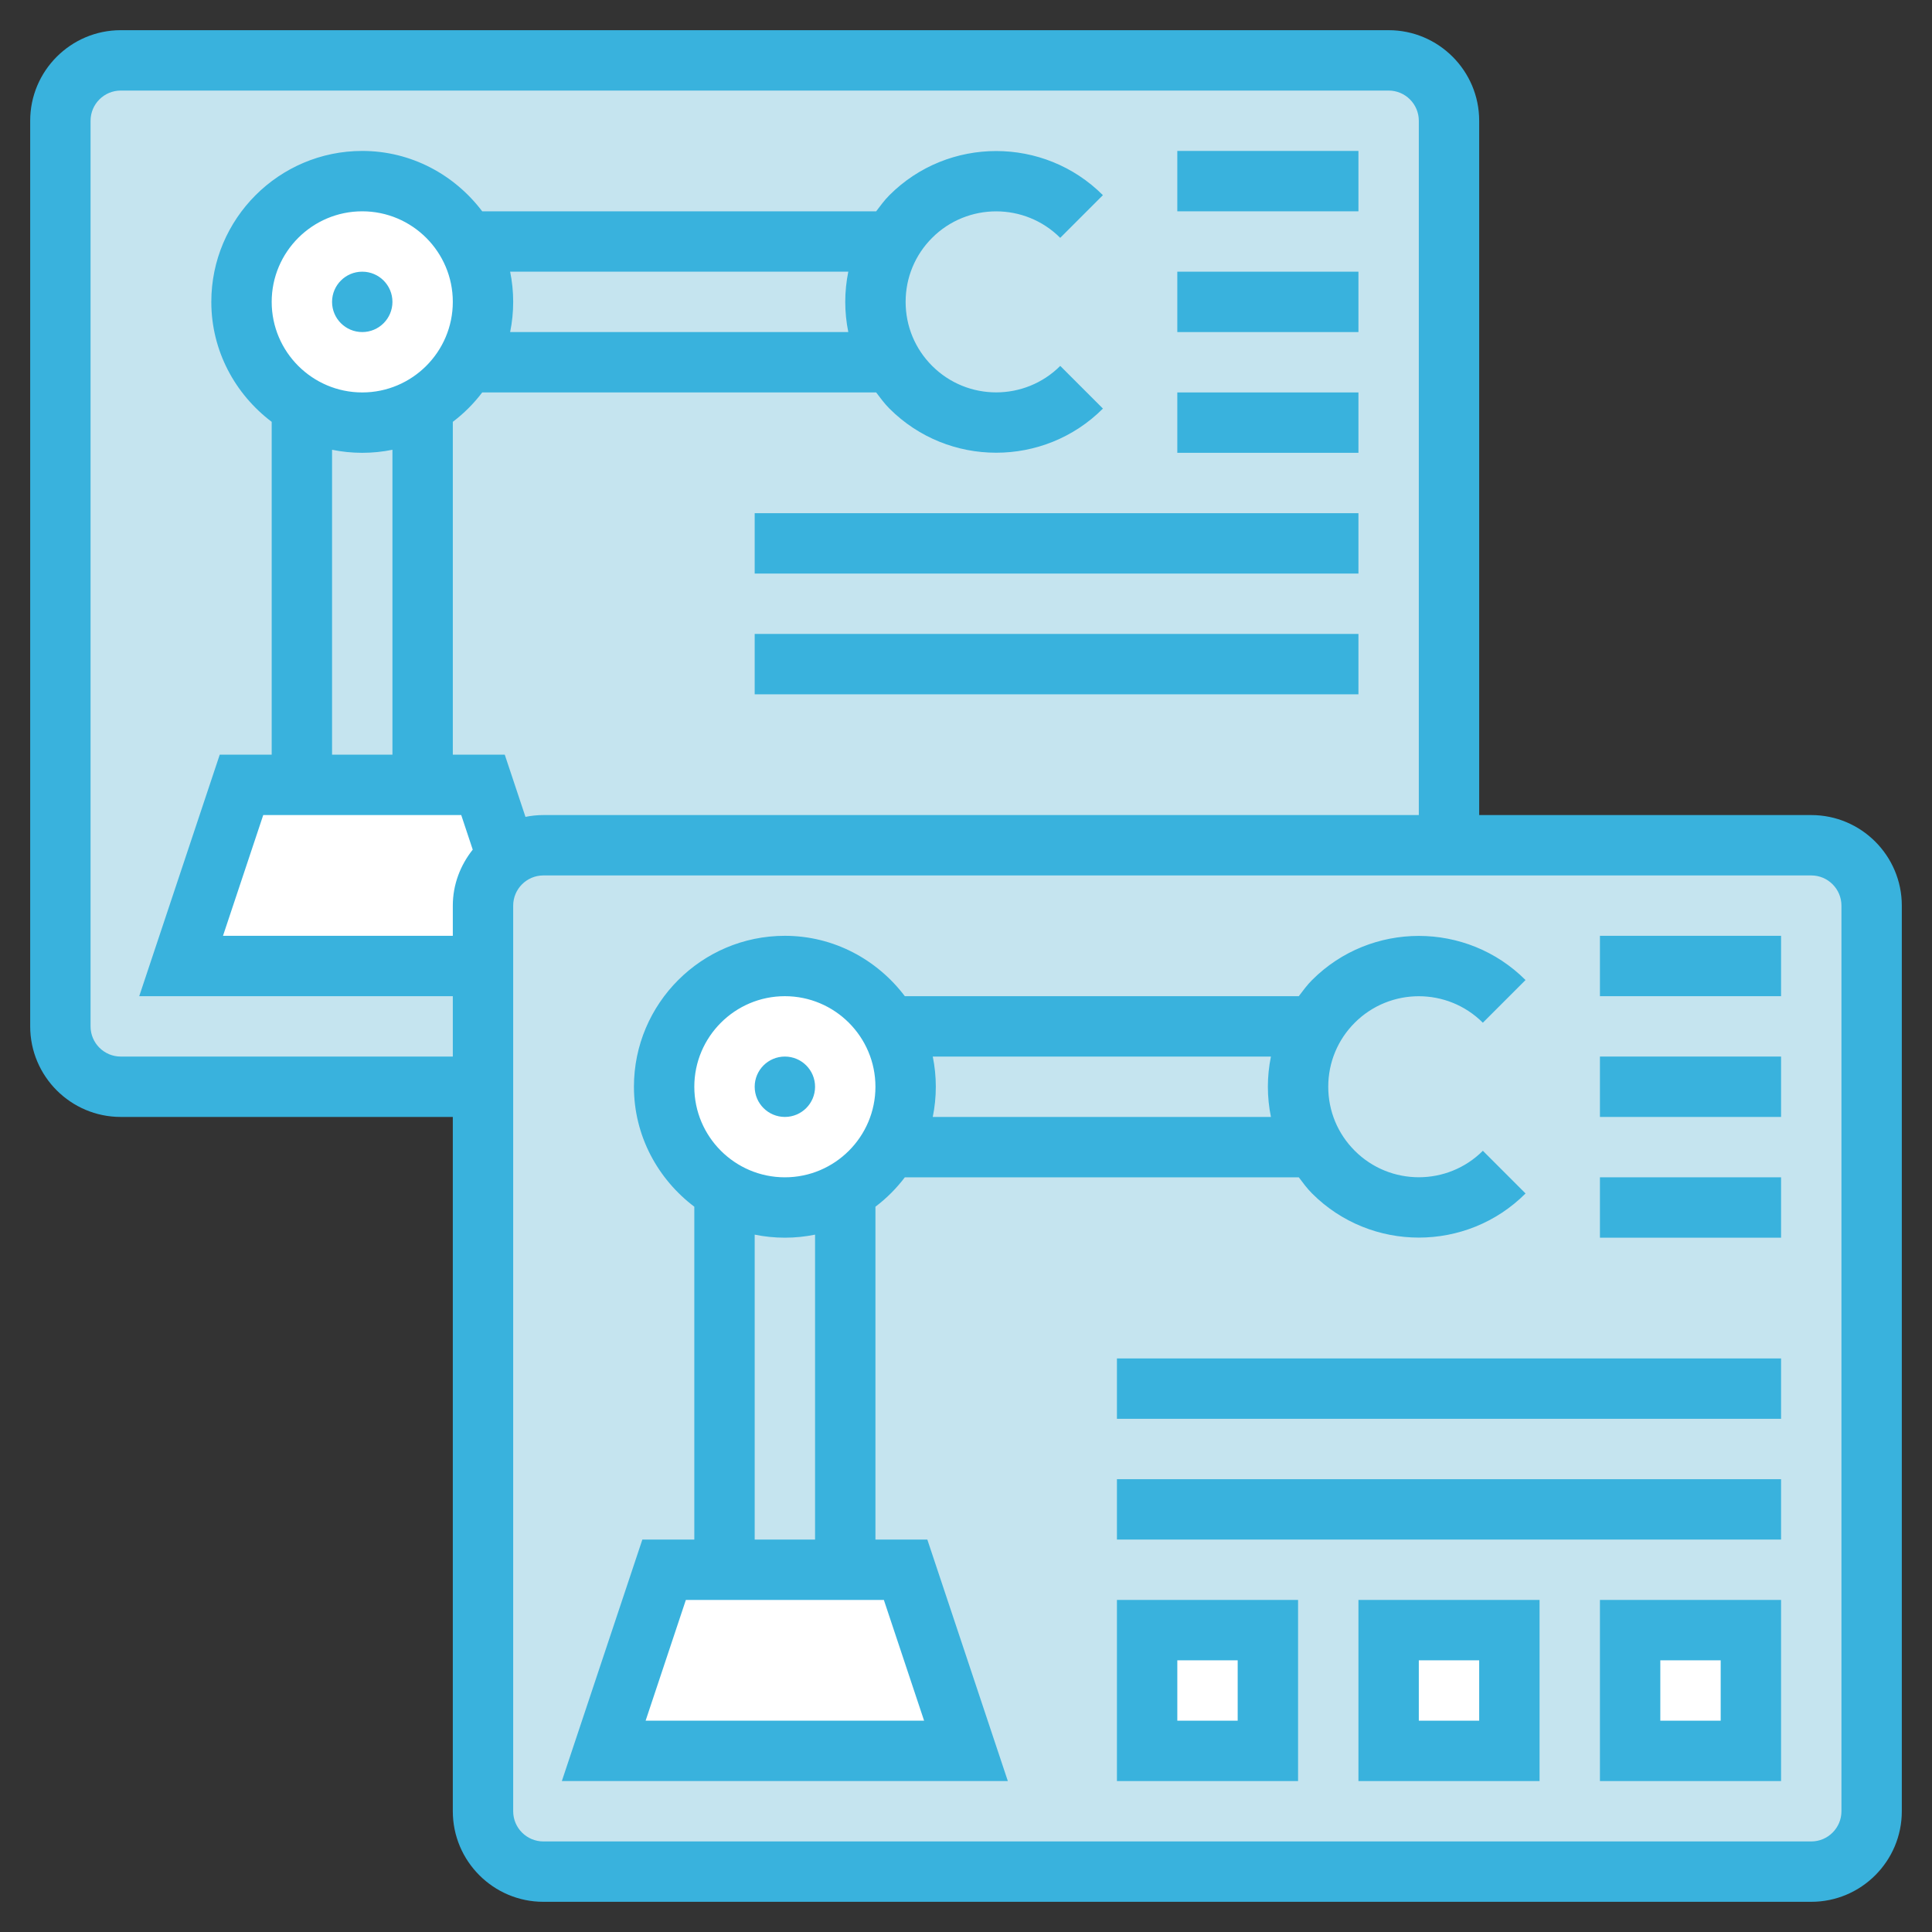 <?xml version="1.0"?>
<svg xmlns="http://www.w3.org/2000/svg" xmlns:xlink="http://www.w3.org/1999/xlink" xmlns:svgjs="http://svgjs.com/svgjs" version="1.1" width="512" height="512" x="0" y="0" viewBox="0 0 64 64" style="enable-background:new 0 0 512 512" xml:space="preserve" class=""><rect x="0" y="0" width="64" height="64" fill="#333333" stroke="none"/><g><g xmlns="http://www.w3.org/2000/svg"><g><g><path d="m46 2h-42c-1.1 0-2 .9-2 2v30c0 1.1.9 2 2 2h12v-6c0-1.105.895-2 2-2h30v-24c0-1.1-.9-2-2-2z" fill="#c5e4ef" data-original="#ffeaa7" style="" class=""/></g><g><path d="m29.54 12h-14.08c.34-.59.54-1.27.54-2s-.2-1.41-.54-2h14.08c-.72 1.23-.72 2.77 0 4z" fill="#c5e4ef" data-original="#ccd1d9" style="" class=""/></g><g><path d="m14 13.46v12.54h-4v-12.54c.59.34 1.27.54 2 .54s1.41-.2 2-.54z" fill="#c5e4ef" data-original="#ccd1d9" style="" class=""/></g><g><path d="m16 26 .8 2.4c-.48.37-.8.95-.8 1.6v2h-10l2-6h2 4z" fill="#ffffff" data-original="#aab2bd" style="" class=""/></g><g><path d="m15.46 8c.34.59.54 1.27.54 2s-.2 1.41-.54 2c-.35.61-.85 1.11-1.46 1.46-.59.34-1.27.54-2 .54s-1.41-.2-2-.54c-1.2-.69-2-1.98-2-3.46 0-2.21 1.79-4 4-4 1.48 0 2.77.8 3.46 2z" fill="#ffffff" data-original="#ff826e" style="" class=""/></g><g><path d="m62 30v30c0 1.1-.9 2-2 2h-42c-1.1 0-2-.9-2-2v-24-4-2c0-.65.32-1.23.8-1.6.34-.25.75-.4 1.2-.4h30 12c1.1 0 2 .9 2 2z" fill="#c5e4ef" data-original="#f0d0b4" style="" class=""/></g><g><path d="m54 54h4v4h-4z" fill="#ffffff" data-original="#b4dd7f" style="" class=""/></g><g><path d="m46 54h4v4h-4z" fill="#ffffff" data-original="#b4dd7f" style="" class=""/></g><g><path d="m38 54h4v4h-4z" fill="#ffffff" data-original="#b4dd7f" style="" class=""/></g><g><path d="m43.54 38h-14.08c.34-.59.54-1.27.54-2s-.2-1.41-.54-2h14.08c-.72 1.23-.72 2.77 0 4z" fill="#c5e4ef" data-original="#ccd1d9" style="" class=""/></g><g><path d="m28 39.46v12.54h-4v-12.54c.59.34 1.27.54 2 .54s1.41-.2 2-.54z" fill="#c5e4ef" data-original="#ccd1d9" style="" class=""/></g><g><path d="m30 52 2 6h-12l2-6h2 4z" fill="#ffffff" data-original="#aab2bd" style="" class=""/></g><g><path d="m29.46 34c.34.59.54 1.27.54 2s-.2 1.41-.54 2c-.35.61-.85 1.11-1.46 1.46-.59.34-1.27.54-2 .54s-1.41-.2-2-.54c-1.2-.69-2-1.98-2-3.46 0-2.21 1.79-4 4-4 1.48 0 2.77.8 3.46 2z" fill="#ffffff" data-original="#fcd770" style="" class=""/></g></g><g><path d="m29 51v-11.026c.369-.279.695-.606.974-.974h13.05c.139.183.274.37.44.535.975.975 2.255 1.462 3.536 1.462s2.561-.487 3.536-1.462l-1.414-1.414c-1.17 1.169-3.073 1.17-4.243 0-.567-.566-.879-1.319-.879-2.121s.312-1.555.878-2.121c1.17-1.17 3.073-1.17 4.243 0l1.414-1.414c-1.949-1.949-5.122-1.949-7.071 0-.166.166-.301.352-.44.535h-13.05c-.914-1.207-2.348-2-3.974-2-2.757 0-5 2.243-5 5 0 1.627.793 3.061 2 3.974v11.026h-1.721l-2.667 8h14.774l-2.667-8zm13.101-16c-.066.326-.101.66-.101 1s.035.674.101 1h-11.202c.066-.323.101-.658.101-1s-.035-.677-.101-1zm-16.101-2c1.654 0 3 1.346 3 3s-1.346 3-3 3-3-1.346-3-3 1.346-3 3-3zm-1 7.899c.323.066.658.101 1 .101s.677-.035 1-.101v10.101h-2zm-3.613 16.101 1.333-4h6.559l1.333 4z" fill="#39b2dd" data-original="#000000" style="" class=""/><path d="m60 27h-11v-23c0-1.654-1.346-3-3-3h-42c-1.654 0-3 1.346-3 3v30c0 1.654 1.346 3 3 3h11v23c0 1.654 1.346 3 3 3h42c1.654 0 3-1.346 3-3v-30c0-1.654-1.346-3-3-3zm-56 8c-.551 0-1-.448-1-1v-30c0-.552.449-1 1-1h42c.551 0 1 .448 1 1v23h-29c-.203 0-.401.021-.593.06l-.686-2.06h-1.721v-11.026c.369-.279.695-.606.974-.974h13.05c.139.183.274.37.44.535.975.975 2.255 1.462 3.536 1.462s2.561-.487 3.536-1.462l-1.414-1.414c-1.17 1.169-3.073 1.17-4.243 0-.567-.566-.879-1.319-.879-2.121s.312-1.555.878-2.121c1.17-1.17 3.073-1.17 4.243 0l1.414-1.414c-1.949-1.949-5.122-1.949-7.071 0-.165.165-.301.352-.44.535h-13.05c-.913-1.207-2.347-2-3.974-2-2.757 0-5 2.243-5 5 0 1.627.793 3.061 2 3.974v11.026h-1.721l-2.667 8h10.388v2zm8-22c-1.654 0-3-1.346-3-3s1.346-3 3-3 3 1.346 3 3-1.346 3-3 3zm0 2c.342 0 .677-.035 1-.101v10.101h-2v-10.101c.323.066.658.101 1 .101zm3.279 12 .381 1.145c-.406.512-.66 1.151-.66 1.855v1h-7.613l1.333-4zm1.62-18h11.202c-.066.326-.101.66-.101 1s.035.674.101 1h-11.202c.066-.323.101-.658.101-1s-.035-.677-.101-1zm44.101 51c0 .552-.449 1-1 1h-42c-.551 0-1-.448-1-1v-30c0-.552.449-1 1-1h42c.551 0 1 .448 1 1z" fill="#39b2dd" data-original="#000000" style="" class=""/><path d="m53 59h6v-6h-6zm2-4h2v2h-2z" fill="#39b2dd" data-original="#000000" style="" class=""/><path d="m45 59h6v-6h-6zm2-4h2v2h-2z" fill="#39b2dd" data-original="#000000" style="" class=""/><path d="m37 59h6v-6h-6zm2-4h2v2h-2z" fill="#39b2dd" data-original="#000000" style="" class=""/><path d="m37 49h22v2h-22z" fill="#39b2dd" data-original="#000000" style="" class=""/><path d="m37 45h22v2h-22z" fill="#39b2dd" data-original="#000000" style="" class=""/><circle cx="26" cy="36" r="1" fill="#39b2dd" data-original="#000000" style="" class=""/><circle cx="12" cy="10" r="1" fill="#39b2dd" data-original="#000000" style="" class=""/><path d="m25 17h20v2h-20z" fill="#39b2dd" data-original="#000000" style="" class=""/><path d="m25 21h20v2h-20z" fill="#39b2dd" data-original="#000000" style="" class=""/><path d="m39 5h6v2h-6z" fill="#39b2dd" data-original="#000000" style="" class=""/><path d="m39 9h6v2h-6z" fill="#39b2dd" data-original="#000000" style="" class=""/><path d="m39 13h6v2h-6z" fill="#39b2dd" data-original="#000000" style="" class=""/><path d="m53 31h6v2h-6z" fill="#39b2dd" data-original="#000000" style="" class=""/><path d="m53 35h6v2h-6z" fill="#39b2dd" data-original="#000000" style="" class=""/><path d="m53 39h6v2h-6z" fill="#39b2dd" data-original="#000000" style="" class=""/></g></g></g></svg>
